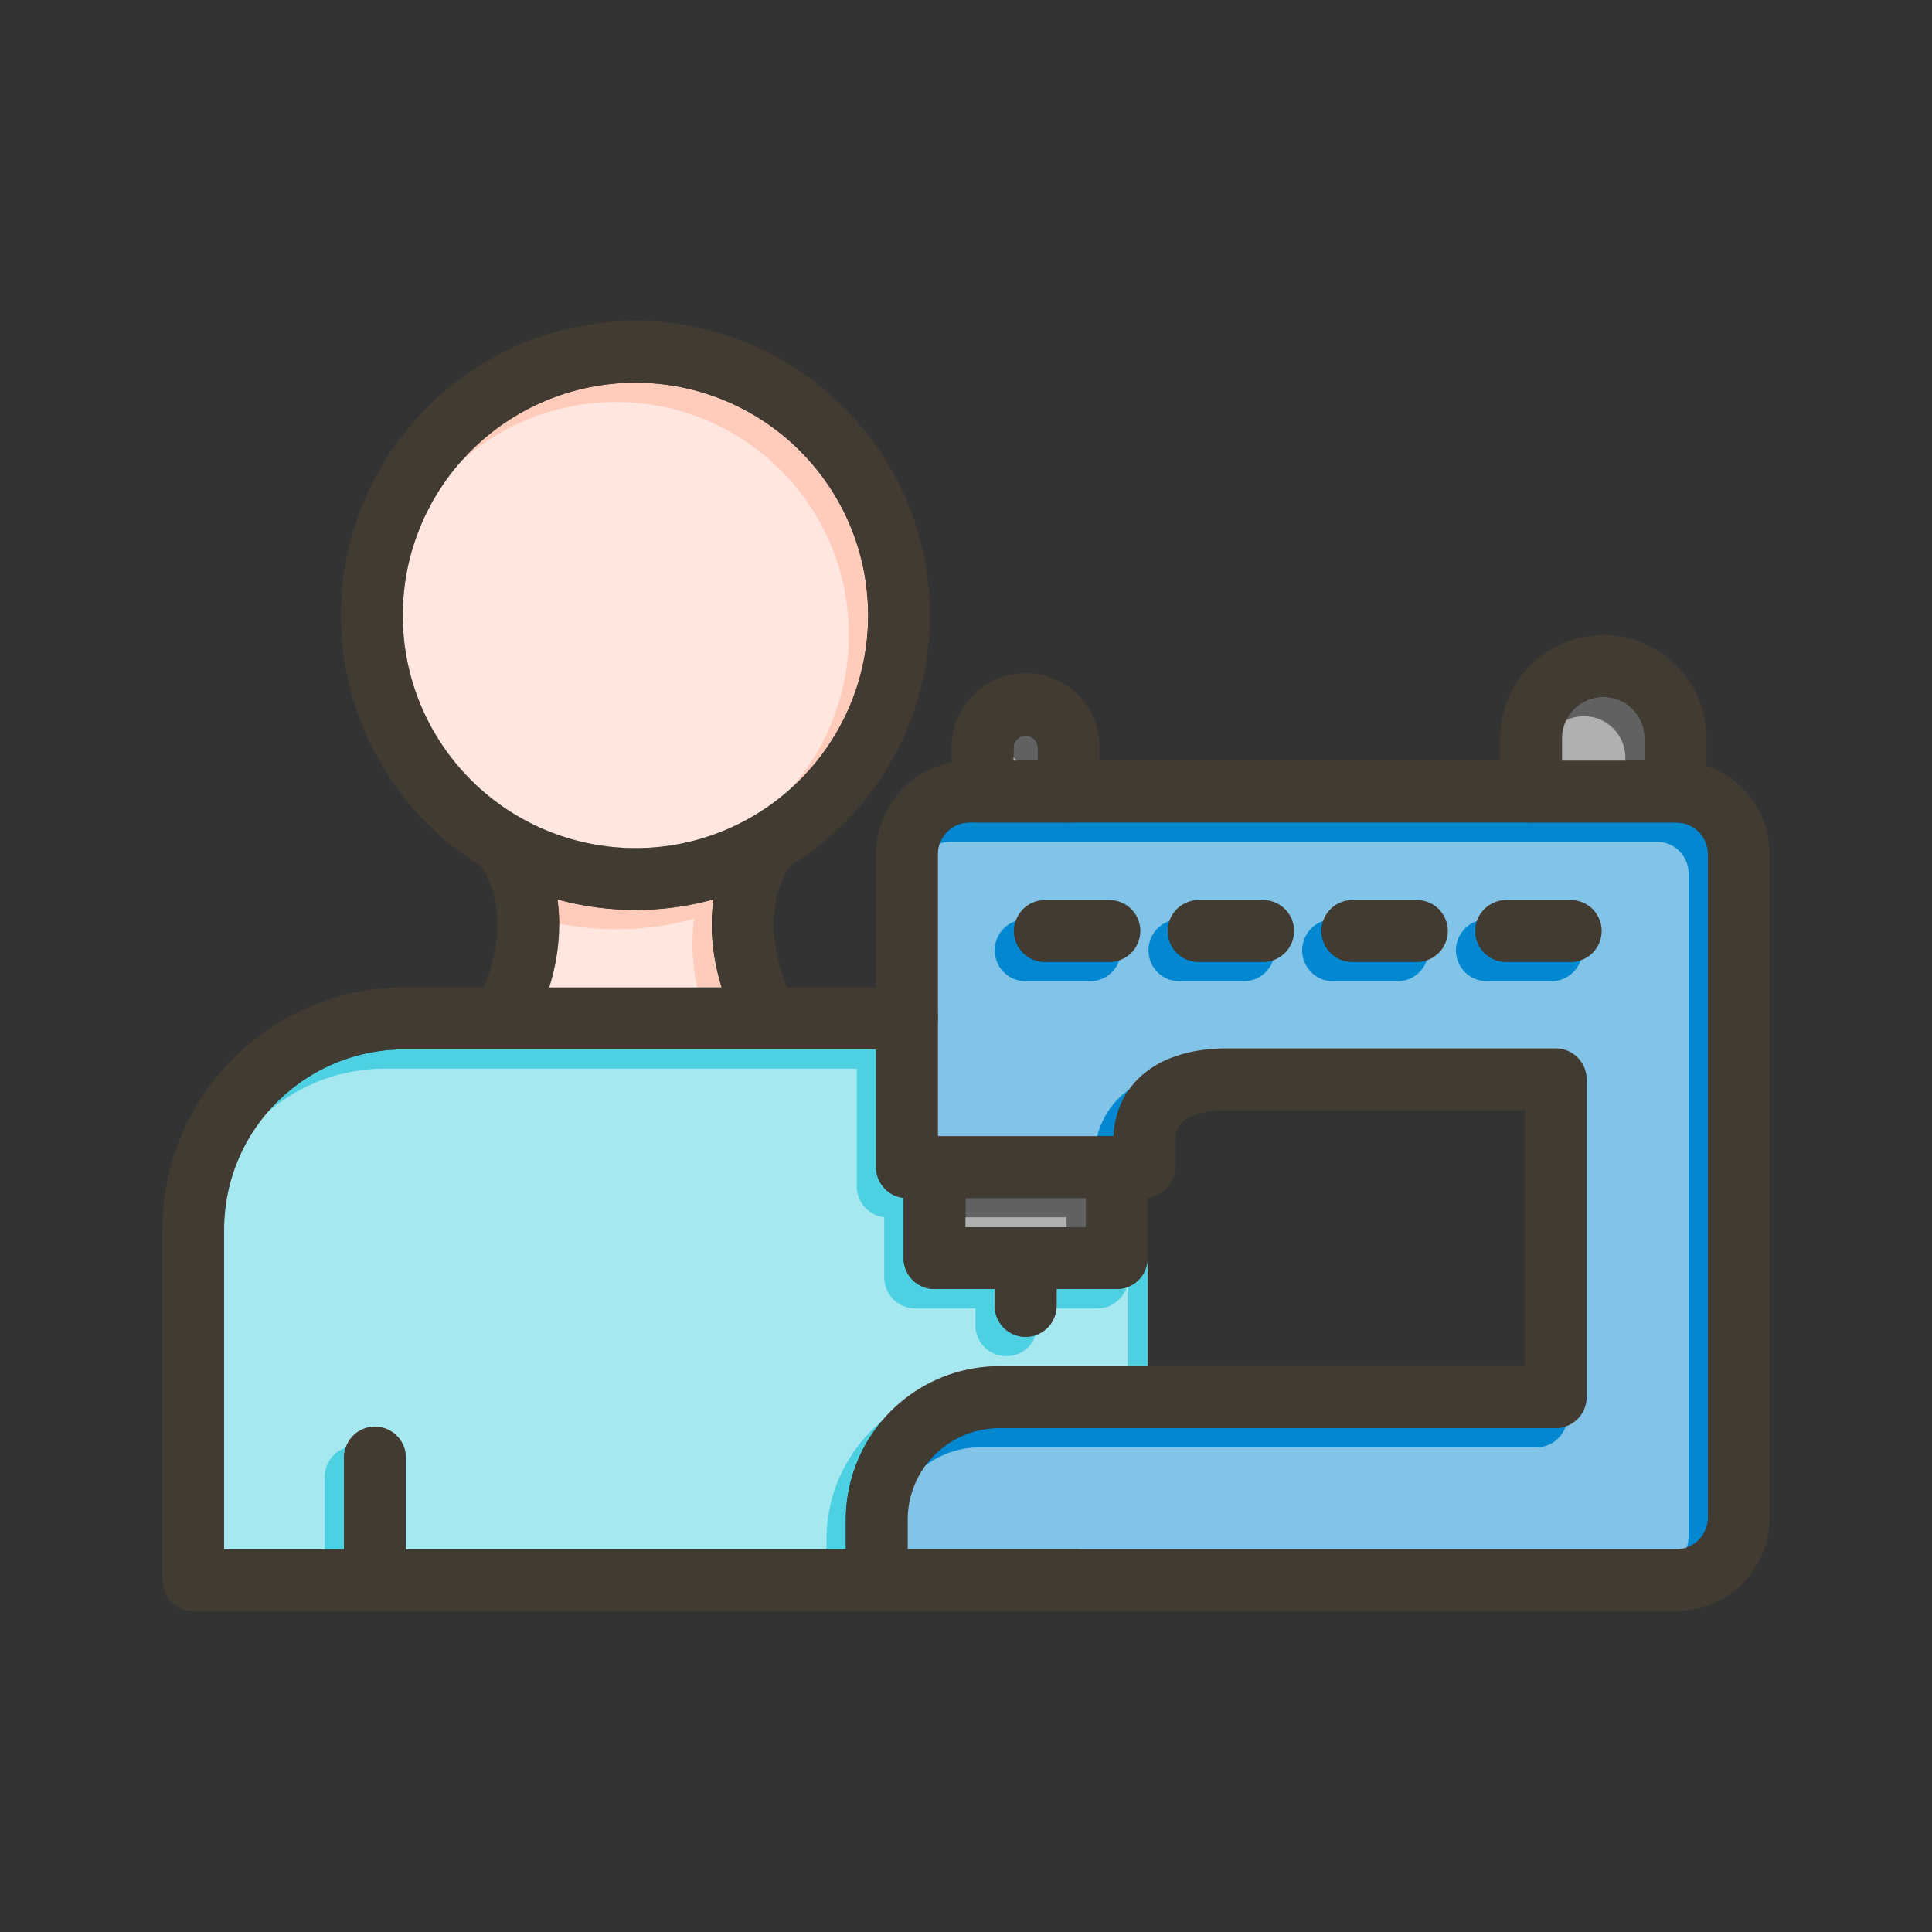 <svg id="Layer_1" viewBox="0 0 1000 1000" xmlns="http://www.w3.org/2000/svg" data-name="Layer 1"><rect x="0" y="0" width="1000" height="1000" fill="#333333" stroke="none"/><circle cx="328.91" cy="318.53" fill="#ffccbc" r="120.44"/><path d="m284.25 511.12c5.51-17.73 6-33.05 4.27-45.58a152.93 152.93 0 0 0 80.78 0c-1.75 12.53-1.23 27.85 4.27 45.58z" fill="#ffccbc"/><path d="m867.68 425.71h-365.9a16.34 16.34 0 0 0 -16.32 16.29v146h90.92c1.62-28 23.76-45.34 58.62-45.34h170.24a16 16 0 0 1 16 16v164.48a16 16 0 0 1 -16 16h-288a47.48 47.48 0 0 0 -47.42 47.42v15.34h397.86a16.33 16.33 0 0 0 16.32-16.31v-343.59a16.34 16.34 0 0 0 -16.32-16.29zm-293.47 72.17h-33.35a16 16 0 0 1 0-32h33.35a16 16 0 0 1 0 32zm79.58 0h-33.35a16 16 0 0 1 0-32h33.35a16 16 0 0 1 0 32zm79.58 0h-33.37a16 16 0 0 1 0-32h33.35a16 16 0 0 1 0 32zm79.58 0h-33.35a16 16 0 0 1 0-32h33.4a16 16 0 0 1 0 32z" fill="#0288d1"/><path d="m537.19 387.41v6.3h-12.63v-6.3a6.32 6.32 0 1 1 12.63 0z" fill="#616161"/><path d="m851.25 382.11v11.6h-42.76v-11.6a21.38 21.38 0 1 1 42.76 0z" fill="#616161"/><path d="m594 651.19v55.95h-76.77a79.51 79.51 0 0 0 -79.42 79.42v15.35h-227.74v-47.48a16 16 0 0 0 -32 0v47.48h-62.07v-165.58a93.31 93.31 0 0 1 93.21-93.21h244.25v61a16 16 0 0 0 14.24 15.88v31.21a16 16 0 0 0 16 16h31.18v8.75a16 16 0 0 0 32 0v-8.75h31.12a16 16 0 0 0 16-16.02z" fill="#4dd0e1"/><path d="m499.7 620.07h62.34v15.12h-62.34z" fill="#616161"/><g fill="#fff" opacity=".5"><circle cx="318.91" cy="328.53" r="120.44"/><path d="m274.25 521.12c5.51-17.73 6-33.05 4.27-45.58a152.93 152.93 0 0 0 80.78 0c-1.75 12.53-1.23 27.85 4.27 45.58z"/><path d="m857.68 435.71h-365.9a16.34 16.34 0 0 0 -16.32 16.29v146h90.92c1.62-28 23.76-45.34 58.62-45.34h170.24a16 16 0 0 1 16 16v164.48a16 16 0 0 1 -16 16h-288a47.48 47.48 0 0 0 -47.42 47.42v15.34h397.86a16.33 16.33 0 0 0 16.32-16.31v-343.59a16.34 16.34 0 0 0 -16.32-16.29zm-293.47 72.17h-33.35a16 16 0 0 1 0-32h33.35a16 16 0 0 1 0 32zm79.58 0h-33.35a16 16 0 0 1 0-32h33.35a16 16 0 0 1 0 32zm79.58 0h-33.37a16 16 0 0 1 0-32h33.35a16 16 0 0 1 0 32zm79.58 0h-33.35a16 16 0 0 1 0-32h33.4a16 16 0 0 1 0 32z"/><path d="m527.19 397.41v6.3h-12.63v-6.3a6.32 6.32 0 1 1 12.63 0z"/><path d="m841.25 392.11v11.6h-42.76v-11.6a21.38 21.38 0 1 1 42.76 0z"/><path d="m584 661.19v55.95h-76.77a79.51 79.51 0 0 0 -79.42 79.42v15.35h-227.74v-47.48a16 16 0 0 0 -32 0v47.48h-62.07v-165.58a93.31 93.31 0 0 1 93.21-93.21h244.25v61a16 16 0 0 0 14.24 15.88v31.21a16 16 0 0 0 16 16h31.18v8.75a16 16 0 0 0 32 0v-8.75h31.12a16 16 0 0 0 16-16.02z"/><path d="m489.7 630.07h62.34v15.12h-62.34z"/></g><g fill="#413b32"><path d="m284.25 511.12a144.35 144.35 0 0 1 -9.31 22.72 16 16 0 1 1 -28.52-14.5q2.15-4.23 3.81-8.22c15.44-37 1.47-59-1.45-62.95l-.4-.54.08.09 24.06-21.1c.85 1 12.63 14.8 16 38.92 1.75 12.53 1.24 27.85-4.27 45.58z"/><path d="m404.39 540.85a16 16 0 0 1 -21.51-7 144.35 144.35 0 0 1 -9.31-22.72c-5.5-17.73-6-33.05-4.27-45.58 3.37-24.12 15.15-38 16-38.92l24.06 21.1-.33.45c-2.92 4-16.89 26-1.44 62.95q1.65 4 3.8 8.22a16 16 0 0 1 -7 21.5z"/><path d="m210.07 754.43v63.47a16 16 0 0 1 -32 0v-63.47a16 16 0 0 1 32 0z"/><path d="m328.91 166.09c-84.05 0-152.44 68.39-152.44 152.44a152.44 152.44 0 0 0 304.88 0c0-84.05-68.35-152.44-152.44-152.44zm0 272.88a120.44 120.44 0 1 1 120.44-120.44 120.58 120.58 0 0 1 -120.44 120.47z"/><path d="m573.83 817.91a16 16 0 0 1 -15.59 16h-458.24a16 16 0 0 1 -16-16v-181.58a125.35 125.35 0 0 1 125.21-125.21h260.25a16 16 0 0 1 0 32h-260.25a93.31 93.31 0 0 0 -93.21 93.21v165.58h441.83a16 16 0 0 1 16 16z"/><path d="m851.25 409.71v-16h-42.76v16a16 16 0 0 1 -16 16h74.76a16 16 0 0 1 -16-16zm-314.06 0v-16h-12.63v16a16 16 0 0 1 -16 16h44.63a16 16 0 0 1 -16-16zm314.06 0v-16h-42.76v16a16 16 0 0 1 -16 16h74.76a16 16 0 0 1 -16-16zm-314.06 0v-16h-12.63v16a16 16 0 0 1 -16 16h44.63a16 16 0 0 1 -16-16zm314.06 0v-16h-42.76v16a16 16 0 0 1 -16 16h74.76a16 16 0 0 1 -16-16zm-314.06 0v-16h-12.63v16a16 16 0 0 1 -16 16h44.63a16 16 0 0 1 -16-16zm314.06 0v-16h-42.76v16a16 16 0 0 1 -16 16h74.76a16 16 0 0 1 -16-16zm-314.06 0v-16h-12.63v16a16 16 0 0 1 -16 16h44.63a16 16 0 0 1 -16-16zm314.06 0v-16h-42.76v16a16 16 0 0 1 -16 16h74.76a16 16 0 0 1 -16-16zm-314.06 0v-16h-12.63v16a16 16 0 0 1 -16 16h44.63a16 16 0 0 1 -16-16zm346.06-13.43a48.37 48.37 0 0 0 -15.57-2.57h-365.9a47.49 47.49 0 0 0 -9.22.89 48.39 48.39 0 0 0 -39.1 47.4v162a16 16 0 0 0 14.24 16 17.14 17.14 0 0 0 1.76.09h122.83a16.8 16.8 0 0 0 1.71-.09 16 16 0 0 0 14.25-15.91v-12.71c0-4.58 0-16.72 26.72-16.72h154.27v132.48h-272a79.51 79.51 0 0 0 -79.42 79.42v31.34a16 16 0 0 0 16 16h413.86a48.36 48.36 0 0 0 48.32-48.31v-343.59a48.41 48.41 0 0 0 -32.75-45.72zm.75 389.31a16.33 16.33 0 0 1 -16.32 16.31h-397.87v-15.34a47.48 47.48 0 0 1 47.42-47.42h288a16 16 0 0 0 16-16v-164.48a16 16 0 0 0 -16-16h-170.23c-34.87 0-57 17.3-58.63 45.41h-90.91v-146.07a16.34 16.34 0 0 1 16.32-16.32h365.9a16.34 16.34 0 0 1 16.32 16.32zm-346.81-375.88v-16h-12.63v16a16 16 0 0 1 -16 16h44.63a16 16 0 0 1 -16-16zm314.06 0v-16h-42.76v16a16 16 0 0 1 -16 16h74.76a16 16 0 0 1 -16-16zm-314.06 0v-16h-12.63v16a16 16 0 0 1 -16 16h44.63a16 16 0 0 1 -16-16zm314.06 0v-16h-42.76v16a16 16 0 0 1 -16 16h74.76a16 16 0 0 1 -16-16zm-314.06 0v-16h-12.63v16a16 16 0 0 1 -16 16h44.63a16 16 0 0 1 -16-16zm314.06 0v-16h-42.76v16a16 16 0 0 1 -16 16h74.76a16 16 0 0 1 -16-16zm-314.06 0v-16h-12.63v16a16 16 0 0 1 -16 16h44.63a16 16 0 0 1 -16-16zm314.06 0v-16h-42.76v16a16 16 0 0 1 -16 16h74.76a16 16 0 0 1 -16-16zm-314.06 0v-16h-12.63v16a16 16 0 0 1 -16 16h44.63a16 16 0 0 1 -16-16zm314.06 0v-16h-42.76v16a16 16 0 0 1 -16 16h74.76a16 16 0 0 1 -16-16zm-314.06 0v-16h-12.63v16a16 16 0 0 1 -16 16h44.63a16 16 0 0 1 -16-16zm314.06 0v-16h-42.76v16a16 16 0 0 1 -16 16h74.76a16 16 0 0 1 -16-16zm-314.06 0v-16h-12.63v16a16 16 0 0 1 -16 16h44.63a16 16 0 0 1 -16-16zm314.06 0v-16h-42.76v16a16 16 0 0 1 -16 16h74.76a16 16 0 0 1 -16-16zm-314.06 0v-16h-12.63v16a16 16 0 0 1 -16 16h44.63a16 16 0 0 1 -16-16zm314.06 0v-16h-42.76v16a16 16 0 0 1 -16 16h74.76a16 16 0 0 1 -16-16z"/><path d="m594 604.07v47.12a16 16 0 0 1 -16 16h-94.3a16 16 0 0 1 -16-16v-47.12a16 16 0 0 1 32 0v31.12h62.3v-31.12a16 16 0 0 1 32 0z"/><path d="m546.88 651.19v24.75a16 16 0 0 1 -32 0v-24.75a16 16 0 0 1 32 0z"/><path d="m569.19 387.41v22.3a16 16 0 1 1 -32 0v-22.3a6.32 6.32 0 1 0 -12.63 0v22.3a16 16 0 1 1 -32 0v-22.3a38.32 38.32 0 1 1 76.63 0z"/><path d="m883.25 382.11v27.6a16 16 0 1 1 -32 0v-27.6a21.38 21.38 0 0 0 -42.76 0v27.6a16 16 0 1 1 -32 0v-27.6a53.38 53.38 0 0 1 106.76 0z"/><path d="m590.21 481.88a16 16 0 0 1 -16 16h-33.35a16 16 0 0 1 0-32h33.35a16 16 0 0 1 16 16z"/><path d="m669.79 481.88a16 16 0 0 1 -16 16h-33.35a16 16 0 0 1 0-32h33.35a16 16 0 0 1 16 16z"/><path d="m749.37 481.88a16 16 0 0 1 -16 16h-33.37a16 16 0 0 1 0-32h33.35a16 16 0 0 1 16.02 16z"/><path d="m829 481.88a16 16 0 0 1 -16 16h-33.4a16 16 0 0 1 0-32h33.4a16 16 0 0 1 16 16z"/></g></svg>